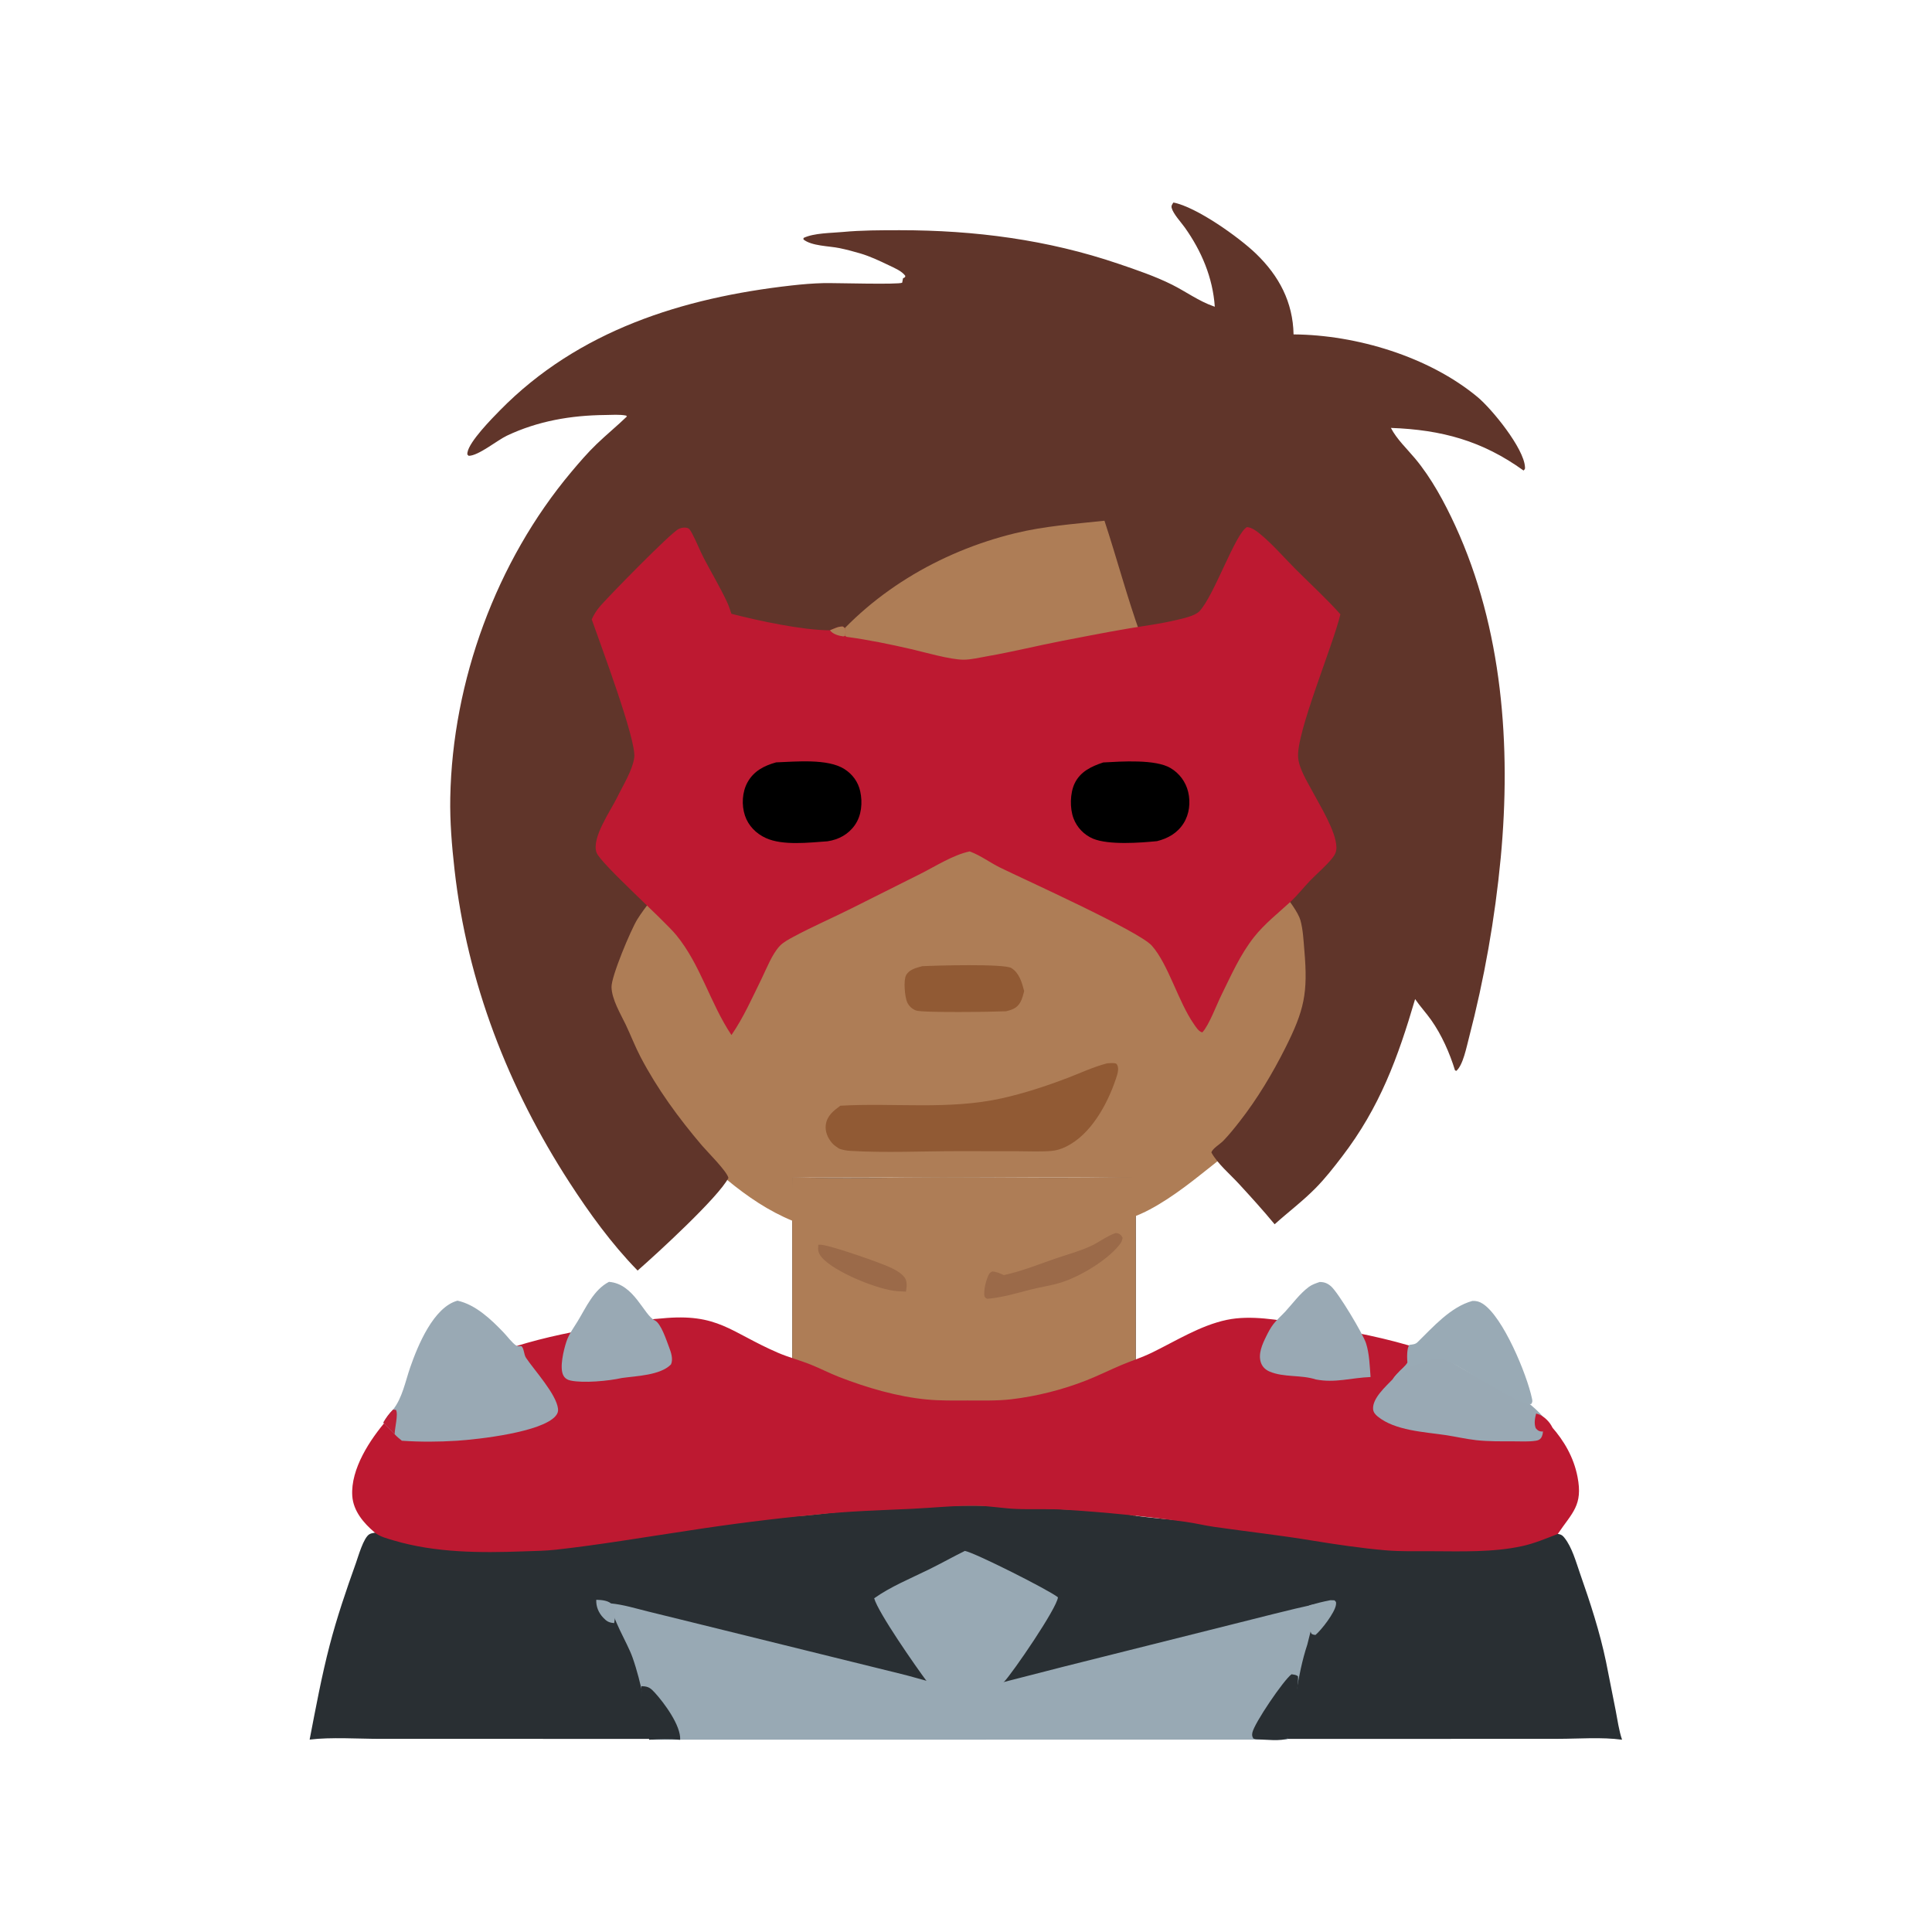 <svg xmlns="http://www.w3.org/2000/svg" viewBox="0 0 512 512" height="512.0px" width="512.0px">
<path id="" fill="#292f33" fill-opacity="1.0" stroke="#000000" stroke-width="0.0" stroke-opacity="1.0" stroke-linecap="round" stroke-linejoin="round"  filling="0" d="M209.951 311.995 C223.156 312.43 236.598 312.022 249.825 312.022 C266.863 312.025 283.965 312.327 300.995 311.905 C300.82 315.13 300.97 318.395 300.988 321.625 L301 337.392 L300.973 392.618 C301.092 395.645 300.978 398.678 300.938 401.707 C308.905 402.735 316.942 403.16 324.92 404.19 C337.685 405.837 350.762 408.41 363.647 408.35 C374.387 408.298 385.442 404.59 395.99 405.178 C400.105 405.405 404.223 405.795 408.332 406.135 C409.863 406.262 411.88 406.202 413.34 406.605 C413.895 406.757 414.215 407.06 414.565 407.495 C416.605 410.017 417.663 413.962 418.73 417.01 C421.415 424.665 423.965 432.455 425.618 440.408 L428.165 453.26 C428.665 455.848 429.02 458.543 429.863 461.043 C424.423 460.31 418.375 460.805 412.873 460.808 L380.175 460.822 L268.238 460.832 L138.739 460.82 L100.91 460.82 C95.215 460.817 87.582 460.315 82.056 461.012 C83.667 452.67 85.227 444.215 87.369 435.993 C89.286 428.635 91.757 421.377 94.321 414.223 C94.932 412.515 96.338 407.47 97.904 406.585 C99.252 405.825 102.368 406.238 103.977 406.142 C108.955 405.855 114.102 405.01 119.082 405.337 C122.801 405.58 126.541 406.308 130.223 406.865 C135.866 407.72 141.786 408.455 147.498 408.495 C157.217 408.562 167.006 406.845 176.606 405.522 C187.559 403.975 198.557 402.765 209.584 401.895 C210.595 398.548 209.969 379.438 209.965 374.275 L209.951 311.995 Z"></path>
<path id="" fill="#ae7d56" fill-opacity="1.0" stroke="#000000" stroke-width="0.0" stroke-opacity="1.0" stroke-linecap="round" stroke-linejoin="round"  filling="0" d="M209.951 311.995 C223.156 312.43 236.598 312.022 249.825 312.022 C266.863 312.025 283.965 312.327 300.995 311.905 C300.82 315.13 300.97 318.395 300.988 321.625 L301 337.392 L300.973 392.618 C300.525 395.533 300.73 398.772 300.723 401.725 C295.202 400.402 286.28 400.225 280.38 399.95 C270.84 399.502 261.087 398.755 251.548 399.095 C242.523 399.418 233.374 399.83 224.375 400.53 C219.466 400.913 214.496 401.738 209.584 401.895 C210.595 398.548 209.969 379.438 209.965 374.275 L209.951 311.995 Z"></path>
<path id="" fill="#ae7d56" fill-opacity="1.0" stroke="#000000" stroke-width="0.0" stroke-opacity="1.0" stroke-linecap="round" stroke-linejoin="round"  filling="0" d="M252.548 85.353 C255.493 84.904 258.853 85.166 261.84 85.306 C276.105 85.975 289.757 89.04 302.66 95.237 C331.82 109.084 354.108 134.179 364.413 164.772 C366.312 170.256 367.627 176.02 368.733 181.711 C374.303 210.439 369.705 237.339 356.925 263.425 C351.385 274.735 345.85 283.017 337.825 292.673 C335.41 295.58 333.038 298.587 330.303 301.202 C326.485 304.853 322.132 308.137 317.995 311.435 C313.043 315.38 306.04 320.535 300.055 322.587 C299.908 319.075 299.947 315.582 300.005 312.07 L261.875 312.053 L210.055 312.077 C210.212 315.897 210.105 319.75 210.128 323.575 C203.642 320.913 198.093 317.123 192.701 312.685 C164.095 289.132 148.235 255.145 144.766 218.582 C141.785 187.15 152.717 151.191 172.934 126.874 C175.891 123.317 179.047 119.521 182.351 116.3 C186.113 112.636 190.596 109.208 194.868 106.157 C212.811 93.34 230.708 87.375 252.548 85.353 Z"></path>
<path id="" fill="#bd1931" fill-opacity="1.0" stroke="#000000" stroke-width="0.0" stroke-opacity="1.0" stroke-linecap="round" stroke-linejoin="round"  filling="0" d="M175.336 349.395 C190.352 347.915 193.468 353.002 206.097 358.465 C208.963 359.705 212.008 360.49 214.906 361.652 C217.443 362.67 219.871 363.942 222.423 364.93 C229.732 367.765 237.876 370.16 245.695 370.887 C249.229 371.217 252.82 371.155 256.365 371.145 C260.215 371.135 264.183 371.27 268.007 370.822 C274.688 370.04 281.685 368.272 287.93 365.803 C291.043 364.572 294.053 363.075 297.135 361.77 C299.79 360.645 302.553 359.78 305.152 358.52 C311.57 355.41 318.065 351.257 325.123 349.777 C331.522 348.438 338.652 349.83 345.043 350.777 C364.092 353.603 383.147 357.452 399.455 368.285 C407.825 373.845 416.033 380.993 418.058 391.365 C419.54 398.952 416.67 400.825 412.822 406.522 C409.728 407.71 406.64 409.027 403.392 409.735 C395.605 411.43 387.317 411.115 379.392 411.09 C375.353 411.077 371.22 411.195 367.197 410.848 C360.803 410.298 354.155 409.31 347.812 408.277 C339.19 406.842 330.447 405.885 321.793 404.642 C319.277 404.283 316.805 403.665 314.288 403.317 C303.595 401.837 292.853 400.757 282.082 400.082 C277.848 399.815 273.577 400.058 269.337 399.887 C265.72 399.74 262.18 399.062 258.543 399.03 C252.787 398.98 247.22 399.592 241.498 399.858 C233.214 400.238 224.923 400.483 216.663 401.337 C205.036 402.452 193.444 403.913 181.902 405.712 C170.366 407.433 158.883 409.402 147.28 410.69 C144.388 411.012 141.475 411.027 138.569 411.135 C127.245 411.555 115.358 411.5 104.398 408.252 C102.767 407.77 100.648 407.25 99.322 406.137 C96.39 403.675 93.62 400.428 93.357 396.438 C92.885 389.283 98.081 381.457 102.517 376.317 C105.68 372.655 109.632 369.842 113.692 367.26 C128.522 357.832 144.214 354.058 161.343 351.305 C165.943 350.565 170.691 349.715 175.336 349.395 Z"></path>
<path id="" fill="#9b6a49" fill-opacity="1.0" stroke="#000000" stroke-width="0.0" stroke-opacity="1.0" stroke-linecap="round" stroke-linejoin="round"  filling="0" d="M295.63 326.765 C295.925 326.793 296.098 326.795 296.392 326.9 C296.94 327.098 297.257 327.527 297.502 328.017 C297.418 328.835 297.08 329.365 296.575 329.993 C293.257 334.115 286.11 338.35 281.13 339.9 C278.545 340.705 275.84 341.053 273.22 341.725 C269.31 342.73 265.697 343.848 261.647 344.197 C261.155 343.98 261.14 343.952 260.865 343.485 C260.7 341.848 261.19 339.723 261.84 338.212 C262.13 337.54 262.303 337.235 262.978 336.947 C264.077 337.007 265.027 337.488 266.033 337.91 C270.78 336.895 275.048 335.135 279.613 333.565 C282.62 332.533 285.78 331.67 288.692 330.392 C291.09 329.342 293.15 327.647 295.63 326.765 Z"></path>
<path id="" fill="#9b6a49" fill-opacity="1.0" stroke="#000000" stroke-width="0.0" stroke-opacity="1.0" stroke-linecap="round" stroke-linejoin="round"  filling="0" d="M216.857 329.858 C217.166 329.85 217.469 329.858 217.776 329.892 C220.652 330.228 233.392 334.632 236.245 336.025 C237.456 336.615 238.933 337.438 239.729 338.548 C240.506 339.63 240.281 341.072 240.098 342.3 L237.926 342.18 C232.863 341.89 220.97 337.062 217.726 333.155 C216.81 332.05 216.728 331.252 216.857 329.858 Z"></path>
<path id="" fill="#60352a" fill-opacity="1.0" stroke="#000000" stroke-width="0.0" stroke-opacity="1.0" stroke-linecap="round" stroke-linejoin="round"  filling="0" d="M310.962 53.672 C317.017 54.815 328.355 62.872 332.897 67.269 C338.98 73.156 342.64 80.068 342.808 88.62 C359.455 88.74 378.665 94.506 391.567 105.221 C395.382 108.389 403.858 118.802 404.135 123.751 C404.168 124.298 404.152 124.277 403.757 124.694 C392.81 116.806 382.035 113.89 368.605 113.401 C370.125 116.367 372.875 118.945 375.01 121.503 C379.355 126.704 382.84 133.181 385.663 139.322 C398.192 166.571 400.48 197.768 397.712 227.299 C396.178 243.425 393.358 259.402 389.277 275.077 C388.66 277.38 387.73 282.308 385.928 283.803 L385.585 283.635 C384.18 279.05 382.04 274.215 379.267 270.305 C377.92 268.405 376.34 266.7 375.02 264.772 C370.452 280.34 365.668 293.423 355.673 306.483 C353.442 309.395 351.235 312.238 348.652 314.858 C345.21 318.35 341.413 321.188 337.79 324.445 C334.743 320.752 331.51 317.195 328.27 313.673 C325.962 311.168 322.652 308.39 321.035 305.423 C321.265 304.418 323.365 303.175 324.188 302.322 C325.743 300.707 327.175 298.923 328.555 297.152 C333.192 291.212 337.178 284.558 340.565 277.835 C345.685 267.665 346.637 263.178 345.673 251.915 C345.45 249.322 345.327 246.385 344.627 243.885 C343.49 239.815 334.99 230.823 331.978 226.536 C327.72 220.478 323.555 214.126 320.103 207.569 C318.635 204.784 317.348 201.892 315.94 199.073 C310.923 189.023 306.1 178.886 302.295 168.298 C298.7 158.303 296.012 148.07 292.695 137.997 C284.697 138.855 276.842 139.405 268.99 141.319 C248.985 146.191 230.163 157.326 217.53 173.765 C211.54 181.559 206.855 190.031 201.766 198.4 C196.724 207.126 190.805 217.173 184.495 225.017 C179.606 231.093 172.921 237.177 168.882 243.664 C167.199 246.368 161.988 258.757 162.059 261.592 C162.141 264.88 164.434 268.63 165.825 271.545 C167.176 274.375 168.298 277.325 169.751 280.105 C174.174 288.562 179.842 296.3 186.004 303.545 C187.441 305.233 192.639 310.387 193.041 312.16 C190.397 317.28 174.17 332.168 168.976 336.71 L168.761 336.49 C162.043 329.585 156.21 321.53 150.978 313.46 C134.66 288.288 123.817 260.345 120.451 230.438 C119.743 224.147 119.207 217.73 119.326 211.394 C119.904 180.554 131.501 148.791 151.359 125.126 C153.48 122.599 155.723 119.983 158.103 117.696 C160.713 115.187 163.516 112.896 166.129 110.379 L165.95 110.137 C164.152 109.784 162.168 109.96 160.339 109.98 C151.308 110.076 142.576 111.559 134.333 115.46 C131.77 116.672 126.779 120.803 124.202 120.797 L123.853 120.446 C123.857 120.195 123.846 120.106 123.888 119.875 C124.421 116.942 130.314 110.963 132.506 108.731 C153.286 87.567 180.938 78.898 209.749 75.654 C212.611 75.332 215.45 75.094 218.332 75.025 C221.069 74.96 238.235 75.476 239.088 74.916 L239.307 73.746 L239.832 73.468 L239.924 73.113 C238.986 71.795 236.904 70.95 235.472 70.262 C233.035 69.092 230.584 67.932 227.986 67.162 C226.174 66.624 224.318 66.138 222.469 65.753 C219.713 65.18 215.087 65.223 212.911 63.448 L212.958 63.051 C215.784 61.723 220.176 61.774 223.327 61.478 C228.356 61.006 233.43 61.011 238.478 61.009 C258.267 61.003 277.635 63.513 296.42 69.909 C301.127 71.511 306.145 73.213 310.582 75.431 C314.252 77.267 317.71 79.814 321.595 81.166 L321.933 81.282 C321.402 73.579 318.43 66.547 313.983 60.289 C313.017 58.934 310.9 56.655 310.507 55.106 C310.35 54.475 310.65 54.172 310.962 53.672 Z"></path>
<path id="" fill="#98a9b4" fill-opacity="1.0" stroke="#000000" stroke-width="0.0" stroke-opacity="1.0" stroke-linecap="round" stroke-linejoin="round"  filling="0" d="M161.921 424.925 C165.171 425.235 168.425 426.24 171.592 427.025 L185.73 430.505 L238.759 443.598 C243.646 444.772 252.368 447.707 257.067 447.623 C259.887 447.572 262.832 446.548 265.56 445.87 L281.743 441.717 L325.775 430.67 C333.553 428.74 341.327 426.678 349.152 424.973 C348.327 428.608 347.322 432.207 346.45 435.832 C343.733 444.055 343.163 452.663 341.14 461.012 L172.866 461.04 C171.195 453.808 170.088 446.197 167.605 439.185 C166.194 435.202 162.011 428.733 161.921 424.925 Z"></path>
<path id="" fill="#99a9b4" fill-opacity="1.0" stroke="#000000" stroke-width="0.0" stroke-opacity="1.0" stroke-linecap="round" stroke-linejoin="round"  filling="0" d="M374.145 356.978 C375.652 357.488 377.087 357.955 378.665 358.192 C380.655 358.498 382.598 359.04 384.457 359.81 C389.457 362.035 394.947 364.55 399.305 367.877 C401.895 369.02 406.995 373.163 408.837 375.365 C408.877 376.918 409.308 379.877 408.348 381.132 C407.99 381.6 407.495 381.738 406.93 381.822 C405.098 382.098 403.103 381.973 401.252 381.97 C397.945 381.962 394.505 382.027 391.212 381.66 C388.467 381.353 385.75 380.71 383.017 380.303 C377.43 379.473 369.683 379.127 365.115 375.395 C364.457 374.858 363.928 374.252 363.88 373.365 C363.725 370.53 367.245 367.43 369.077 365.507 C371.913 361.618 373.665 362.382 374.145 356.978 Z"></path>
<path id="" fill="rgb(207,212,209)" fill-opacity="1.0" stroke="#000000" stroke-width="0.0" stroke-opacity="1.0" stroke-linecap="round" stroke-linejoin="round"  filling="0" d="M399.305 367.877 L398.985 368.392 C397.798 368.498 385.567 361.777 384.295 360.7 C383.877 360.348 384 360.553 383.95 359.98 L384.457 359.81 C389.457 362.035 394.947 364.55 399.305 367.877 Z"></path>
<path id="" fill="#99aab5" fill-opacity="1.0" stroke="#000000" stroke-width="0.0" stroke-opacity="1.0" stroke-linecap="round" stroke-linejoin="round"  filling="0" d="M374.145 356.978 C375.652 357.488 377.087 357.955 378.665 358.192 C377.743 359.382 370.62 364.712 369.077 365.507 C371.913 361.618 373.665 362.382 374.145 356.978 Z"></path>
<path id="" fill="#bd1931" fill-opacity="1.0" stroke="#000000" stroke-width="0.0" stroke-opacity="1.0" stroke-linecap="round" stroke-linejoin="round"  filling="0" d="M223.972 168.51 C224.352 168.78 224.215 168.757 224.607 168.81 C230.161 169.558 235.998 170.76 241.466 172.022 C245.081 172.856 251.825 174.825 255.355 174.826 C257.37 174.826 259.717 174.242 261.715 173.896 C268.418 172.733 275.002 171.084 281.673 169.798 C287.39 168.697 293.142 167.56 298.882 166.587 C303.087 165.874 307.315 165.362 311.47 164.375 C313.185 163.969 316.605 163.3 317.848 161.998 C321.772 157.882 327.355 141.353 330.47 139.685 C331.73 139.776 332.945 140.695 333.895 141.471 C337.257 144.222 340.29 147.772 343.37 150.858 C347.31 154.807 351.515 158.625 355.22 162.79 C353.212 171.212 343.438 194.328 344.022 200.781 C344.295 203.776 346.402 207.079 347.788 209.687 C349.79 213.456 354.053 220.27 354.163 224.488 C354.192 225.674 353.81 226.493 353.08 227.405 C351.39 229.519 349.178 231.345 347.285 233.29 C345.498 235.128 343.925 237.197 342.04 238.936 C338.795 241.926 335.087 244.844 332.35 248.311 C328.66 252.985 326.277 258.445 323.66 263.75 C322.387 266.325 320.41 271.675 318.637 273.59 C317.665 273.41 316.928 272.158 316.387 271.385 C312.26 265.478 309.623 255.548 305.248 250.61 C301.84 246.762 271.585 233.137 265.045 229.923 C262.408 228.626 259.97 226.778 257.228 225.732 C257.142 225.699 257.055 225.669 256.967 225.637 C252.613 226.541 247.894 229.587 243.914 231.582 L225.567 240.775 C220.534 243.295 215.294 245.556 210.347 248.22 C209.143 248.868 207.579 249.686 206.647 250.685 C204.564 252.92 203.204 256.567 201.875 259.272 C199.367 264.373 197.07 269.605 193.842 274.3 C188.196 265.877 185.679 255.685 179.21 247.799 C175.838 243.689 159.225 228.899 158.109 225.986 C156.638 222.142 161.865 214.797 163.561 211.302 C165.074 208.185 167.625 204.153 168.083 200.738 C168.701 196.139 159.004 170.478 156.815 164.144 C157.413 162.81 158.104 161.737 159.052 160.631 C161.179 158.149 177.756 141.144 179.905 140.149 C180.596 139.829 181.78 139.636 182.466 140.06 C182.875 140.313 183.215 141.006 183.435 141.415 C184.575 143.533 185.422 145.812 186.538 147.949 C188.544 151.789 190.799 155.547 192.637 159.469 C193.119 160.497 193.484 161.574 193.828 162.655 C201.053 164.524 212.673 167.022 219.945 167.036 C221.014 166.614 222.22 165.954 223.384 166.043 C223.852 166.392 223.987 166.468 224.056 167.1 C224.103 167.538 224.011 168.068 223.972 168.51 Z"></path>
<path id="" fill="#af7e57" fill-opacity="1.0" stroke="#000000" stroke-width="0.0" stroke-opacity="1.0" stroke-linecap="round" stroke-linejoin="round"  filling="0" d="M219.945 167.036 C221.014 166.614 222.22 165.954 223.384 166.043 C223.852 166.392 223.987 166.468 224.056 167.1 C224.103 167.538 224.011 168.068 223.972 168.51 L223.503 168.662 C222.236 168.48 220.757 168.093 219.945 167.036 Z"></path>
<path id="" fill="#99a9b4" fill-opacity="1.0" stroke="#000000" stroke-width="0.0" stroke-opacity="1.0" stroke-linecap="round" stroke-linejoin="round"  filling="0" d="M349.733 339.74 C350.945 339.752 351.748 340.048 352.678 340.832 C354.632 342.475 361.24 353.54 362.017 355.988 C362.91 358.795 362.985 362 363.217 364.928 C358.163 365.103 353.848 366.58 348.69 365.565 C344.817 364.298 340.25 365.08 336.475 363.488 C335.402 363.033 334.555 362.25 334.165 361.135 C333.353 358.815 334.538 356.212 335.558 354.145 C336.098 353.053 336.692 351.92 337.43 350.947 C338.358 349.725 339.592 348.692 340.632 347.56 C342.645 345.365 344.445 342.84 346.853 341.05 C347.715 340.41 348.728 340.082 349.733 339.74 Z"></path>
<path id="" fill="#99a9b4" fill-opacity="1.0" stroke="#000000" stroke-width="0.0" stroke-opacity="1.0" stroke-linecap="round" stroke-linejoin="round"  filling="0" d="M161.382 339.705 C168.06 340.21 170.607 348.527 173.505 349.902 C175.189 350.7 176.605 355.19 177.29 356.965 C177.82 358.337 178.452 360.17 177.82 361.582 C175.02 364.485 168.631 364.64 164.814 365.18 C161.319 365.973 154.633 366.595 151.193 365.858 C150.377 365.683 149.726 365.283 149.313 364.535 C148.195 362.512 149.387 357.748 150.079 355.615 C150.739 353.582 151.995 351.945 153.09 350.14 C155.352 346.413 157.334 341.805 161.382 339.705 Z"></path>
<path id="" fill="#98a9b4" fill-opacity="1.0" stroke="#000000" stroke-width="0.0" stroke-opacity="1.0" stroke-linecap="round" stroke-linejoin="round"  filling="0" d="M255.702 411.005 C258.415 411.51 277.983 421.38 280.368 423.3 C280.132 426.158 268.428 443.23 266.118 445.668 C264.16 447.728 259.4 447.908 256.697 448.035 C252.69 448.1 249.28 447.19 245.628 445.595 C242.775 441.783 232.753 427.425 231.666 423.562 C236.012 420.48 241.258 418.327 246.039 415.985 C249.298 414.39 252.45 412.608 255.702 411.005 Z"></path>
<path id="" fill="#99a9b4" fill-opacity="1.0" stroke="#000000" stroke-width="0.0" stroke-opacity="1.0" stroke-linecap="round" stroke-linejoin="round"  filling="0" d="M121.242 344.69 C126.054 345.745 130.16 349.67 133.478 353.14 C134.466 354.173 135.612 355.757 136.76 356.567 C137.141 356.837 137.726 356.767 138.152 356.71 C138.925 357.36 138.792 358.923 139.405 359.842 C141.627 363.175 147.418 369.42 147.882 373.335 C147.971 374.077 147.75 374.637 147.281 375.207 C143.703 379.545 126.793 381.45 121.008 381.817 C116.229 382.12 111.277 382.147 106.501 381.808 C105.847 381.26 105.158 380.733 104.591 380.095 L101.576 377.002 C102.325 375.688 103.108 374.627 104.172 373.555 C106.635 370.438 107.421 366.077 108.709 362.368 C110.713 356.592 114.893 346.405 121.242 344.69 Z"></path>
<path id="" fill="#bd2037" fill-opacity="1.0" stroke="#000000" stroke-width="0.0" stroke-opacity="1.0" stroke-linecap="round" stroke-linejoin="round"  filling="0" d="M104.172 373.555 L104.949 373.645 C105.586 374.835 104.573 378.53 104.591 380.095 L101.576 377.002 C102.325 375.688 103.108 374.627 104.172 373.555 Z"></path>
<path id="" fill="#915a34" fill-opacity="1.0" stroke="#000000" stroke-width="0.0" stroke-opacity="1.0" stroke-linecap="round" stroke-linejoin="round"  filling="0" d="M293.418 281.79 C293.975 281.765 294.585 281.697 295.14 281.745 C295.558 281.783 295.837 281.793 296.048 282.17 C296.658 283.257 296.062 284.88 295.695 285.978 C293.452 292.663 289.095 300.67 282.495 303.887 C281.207 304.515 279.923 304.915 278.49 305.025 C275.6 305.243 272.61 305.092 269.71 305.087 L253.998 305.07 C244.501 305.065 234.755 305.55 225.286 304.99 C224.271 304.93 223.352 304.738 222.386 304.41 C222.275 304.335 222.164 304.257 222.052 304.183 C221.425 303.765 220.889 303.392 220.405 302.8 C219.314 301.465 218.627 299.858 218.844 298.11 C219.143 295.71 220.887 294.365 222.692 293.03 C236.936 292.2 251.357 294.195 265.455 291.07 C271.342 289.765 277.205 287.837 282.832 285.695 C286.202 284.413 289.575 282.822 293.058 281.885 L293.418 281.79 Z"></path>
<path id="" fill="#000000" fill-opacity="1.0" stroke="#000000" stroke-width="0.0" stroke-opacity="1.0" stroke-linecap="round" stroke-linejoin="round"  filling="0" d="M292.375 202.057 C297.195 201.8 306.22 201.15 310.228 203.557 C312.565 204.946 314.243 207.22 314.877 209.863 C315.54 212.635 315.202 215.735 313.67 218.166 C312.03 220.767 309.545 222.183 306.625 222.911 C302.108 223.359 293.83 223.976 289.683 222.265 C287.285 221.253 285.41 219.302 284.493 216.867 C283.483 214.188 283.56 210.205 284.785 207.623 C286.283 204.466 289.252 203.093 292.375 202.057 Z"></path>
<path id="" fill="#000000" fill-opacity="1.0" stroke="#000000" stroke-width="0.0" stroke-opacity="1.0" stroke-linecap="round" stroke-linejoin="round"  filling="0" d="M205.679 202.036 C210.913 201.848 219.337 200.99 223.76 203.798 C225.925 205.173 227.413 207.197 227.967 209.71 C228.623 212.687 228.33 216.114 226.547 218.653 C224.798 221.143 222.255 222.494 219.306 222.951 C214.415 223.291 207.453 224.141 202.96 222.091 C200.39 220.918 198.325 218.846 197.421 216.141 C196.491 213.36 196.67 209.896 198.103 207.313 C199.769 204.31 202.507 202.922 205.679 202.036 Z"></path>
<path id="" fill="#99aab5" fill-opacity="1.0" stroke="#000000" stroke-width="0.0" stroke-opacity="1.0" stroke-linecap="round" stroke-linejoin="round"  filling="0" d="M390.195 344.76 C391.215 344.695 392.067 344.94 392.928 345.49 C398.345 348.95 404.665 364.31 405.985 370.605 C406.123 371.255 406.17 371.505 405.81 372.067 C403.67 372.67 396.095 367.545 393.665 366.385 C390.845 364.918 384.02 360.087 381.25 360.005 C379.935 359.965 378.527 360.538 377.308 360.955 C376.118 361.363 374.43 362.155 373.163 361.93 C373.12 361.767 373.06 361.613 373.035 361.447 C372.84 360.285 372.772 357.248 373.493 356.4 C374.252 356.308 375.06 356.283 375.637 355.717 C379.8 351.652 384.418 346.342 390.195 344.76 Z"></path>
<path id="" fill="#915a34" fill-opacity="1.0" stroke="#000000" stroke-width="0.0" stroke-opacity="1.0" stroke-linecap="round" stroke-linejoin="round"  filling="0" d="M244.379 256.053 C247.673 255.875 266.127 255.35 268.033 256.545 C270.125 257.86 270.835 260.4 271.413 262.645 C271.14 263.678 270.897 264.762 270.35 265.69 C269.478 267.165 268.245 267.59 266.658 267.995 C263.647 268.147 244.47 268.433 242.758 267.79 C241.683 267.387 240.858 266.618 240.393 265.565 C239.799 264.22 239.375 259.837 240.123 258.445 C240.961 256.885 242.814 256.505 244.379 256.053 Z"></path>
<path id="" fill="#292f33" fill-opacity="1.0" stroke="#000000" stroke-width="0.0" stroke-opacity="1.0" stroke-linecap="round" stroke-linejoin="round"  filling="0" d="M342.277 443.697 C342.942 443.82 343.47 443.795 343.985 444.255 C344.165 447.478 342.348 457 341.512 460.363 L341.37 460.145 L341.392 460.637 C339.498 461.538 335.365 460.98 333.188 460.942 C332.767 460.942 332.548 460.865 332.158 460.73 C331.827 460.17 331.77 459.88 331.88 459.228 C332.303 456.772 340.275 445.09 342.277 443.697 Z"></path>
<path id="" fill="#292f33" fill-opacity="1.0" stroke="#000000" stroke-width="0.0" stroke-opacity="1.0" stroke-linecap="round" stroke-linejoin="round"  filling="0" d="M169.975 446.855 L170.227 446.86 C171.839 446.913 172.456 447.395 173.515 448.553 C176.016 451.29 180.472 457.305 180.248 461.06 C177.565 460.81 174.711 460.89 172.024 461.05 C171.899 456.405 169.853 450.445 169.975 446.855 Z"></path>
<path id="" fill="#98a9b3" fill-opacity="1.0" stroke="#000000" stroke-width="0.0" stroke-opacity="1.0" stroke-linecap="round" stroke-linejoin="round"  filling="0" d="M352.585 424.065 L353.658 424.103 L354.05 424.538 C354.08 424.892 354.098 424.915 354.038 425.32 C353.728 427.382 350.238 431.908 348.63 433.27 C348.17 433.26 347.947 433.185 347.548 432.957 C346.52 430.873 346.945 427.723 346.985 425.428 C348.845 424.897 350.683 424.428 352.585 424.065 Z"></path>
<path id="" fill="#97a8b3" fill-opacity="1.0" stroke="#000000" stroke-width="0.0" stroke-opacity="1.0" stroke-linecap="round" stroke-linejoin="round"  filling="0" d="M158.019 423.957 C159.467 424.002 161.393 424.123 162.369 425.363 C163.417 426.695 162.981 428.603 162.763 430.14 C162.69 430.13 162.618 430.12 162.545 430.115 C161.288 429.985 160.715 429.608 159.849 428.69 C158.615 427.387 157.932 425.748 158.019 423.957 Z"></path>
<path id="" fill="#be1b33" fill-opacity="1.0" stroke="#000000" stroke-width="0.0" stroke-opacity="1.0" stroke-linecap="round" stroke-linejoin="round"  filling="0" d="M407.085 374.608 C407.535 374.733 407.58 374.73 407.995 374.902 C409.315 375.452 410.825 376.965 411.373 378.295 C411.158 378.845 411.185 378.717 410.695 378.942 C410.043 379.11 409.098 379.435 408.423 379.358 C407.715 379.275 407.428 378.998 406.983 378.48 C406.502 377.26 406.767 375.845 407.085 374.608 Z"></path>
</svg>